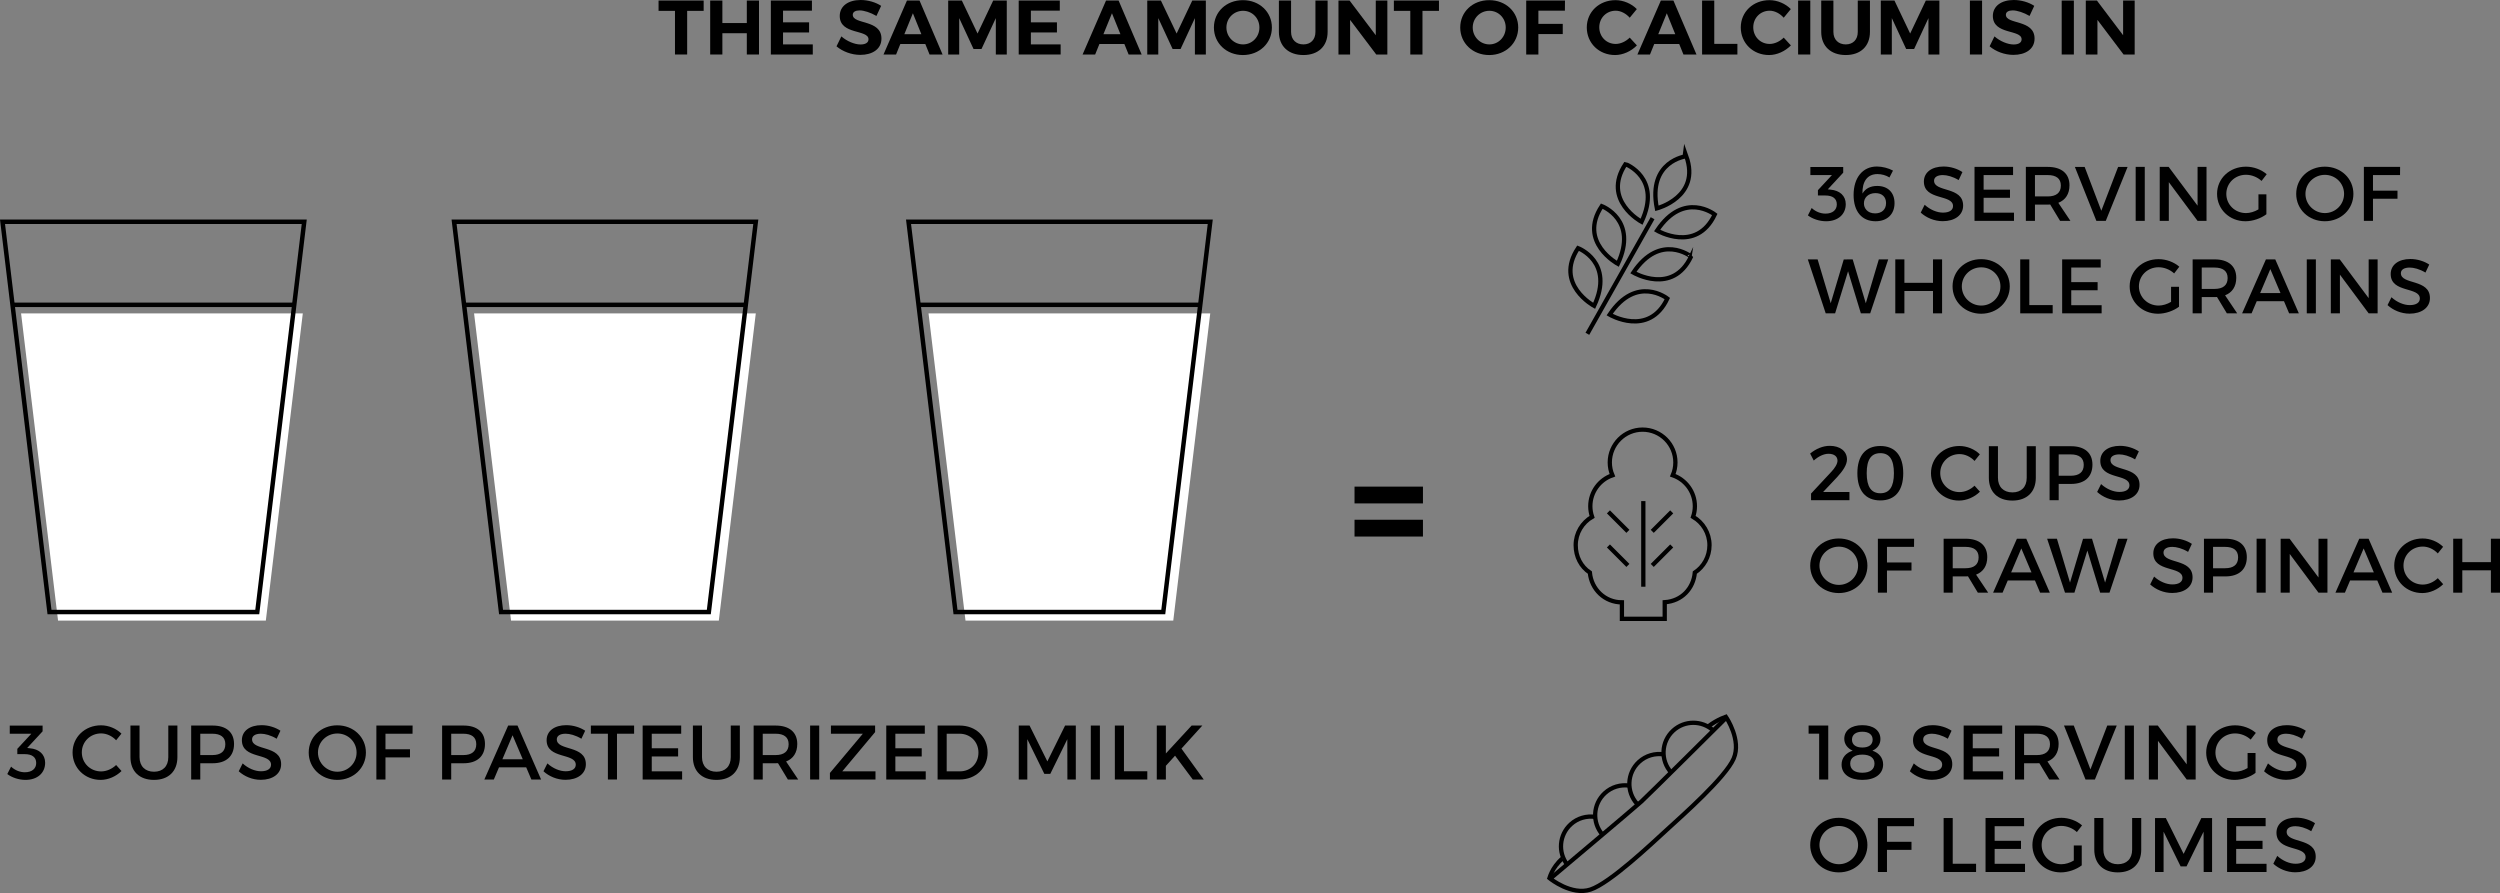 <?xml version="1.0" encoding="utf-8"?>
<!-- Generator: Adobe Illustrator 17.0.0, SVG Export Plug-In . SVG Version: 6.00 Build 0)  -->
<!DOCTYPE svg PUBLIC "-//W3C//DTD SVG 1.1//EN" "http://www.w3.org/Graphics/SVG/1.1/DTD/svg11.dtd">
<svg version="1.1" id="Layer_1" xmlns="http://www.w3.org/2000/svg" xmlns:xlink="http://www.w3.org/1999/xlink" x="0px" y="0px"
	 width="583.885px" height="208.578px" viewBox="0 0 583.885 208.578" enable-background="new 0 0 583.885 208.578"
	 xml:space="preserve">
<rect x="0" y="0" width="583.885" height="208.578" fill="#808080" stroke="none"/>
<g>
	<g>
		<path d="M160.489,2.538v10.191h-2.845V2.538h-3.835V0.126h10.533v2.412H160.489z"/>
		<path d="M174.421,12.729V7.76h-5.708v4.97h-2.845V0.126h2.845v5.257h5.708V0.126h2.845v12.604H174.421z"/>
		<path d="M182.879,2.484v2.737h6.086V7.58h-6.086v2.791h6.95v2.358h-9.795V0.126h9.597v2.358H182.879z"/>
		<path d="M205.795,1.368l-1.099,2.358c-1.332-0.792-2.916-1.296-3.925-1.296c-0.954,0-1.603,0.342-1.603,1.026
			c0,2.322,6.716,1.026,6.698,5.563c0,2.467-2.143,3.799-4.934,3.799c-2.07,0-4.142-0.792-5.563-1.998l1.134-2.323
			c1.297,1.152,3.133,1.891,4.466,1.891c1.17,0,1.872-0.432,1.872-1.206c0-2.377-6.716-0.99-6.716-5.456
			c0-2.286,1.963-3.727,4.88-3.727C202.771,0,204.534,0.54,205.795,1.368z"/>
		<path d="M210.275,10.281l-0.99,2.448h-2.935l5.474-12.604h2.935l5.384,12.604h-3.043l-0.99-2.448H210.275z M213.209,3.097
			l-1.998,4.897h3.979L213.209,3.097z"/>
		<path d="M232.579,12.729V4.23l-3.349,7.221h-1.854l-3.35-7.221v8.499h-2.574V0.126h3.187l3.673,7.706l3.655-7.706h3.169v12.604
			H232.579z"/>
		<path d="M240.767,2.484v2.737h6.086V7.58h-6.086v2.791h6.95v2.358h-9.795V0.126h9.597v2.358H240.767z"/>
		<path d="M256.769,10.281l-0.99,2.448h-2.935l5.474-12.604h2.935l5.384,12.604h-3.043l-0.99-2.448H256.769z M259.703,3.097
			l-1.998,4.897h3.979L259.703,3.097z"/>
		<path d="M279.073,12.729V4.23l-3.349,7.221h-1.854l-3.35-7.221v8.499h-2.574V0.126h3.187l3.673,7.706l3.655-7.706h3.169v12.604
			H279.073z"/>
		<path d="M297.056,6.428c0,3.637-2.917,6.428-6.771,6.428c-3.853,0-6.77-2.772-6.77-6.428c0-3.673,2.917-6.392,6.77-6.392
			C294.139,0.036,297.056,2.772,297.056,6.428z M286.433,6.428c0,2.215,1.782,3.943,3.889,3.943s3.817-1.729,3.817-3.943
			s-1.711-3.907-3.817-3.907C288.198,2.521,286.433,4.213,286.433,6.428z"/>
		<path d="M310.07,7.454c0,3.331-2.179,5.401-5.654,5.401c-3.493,0-5.726-2.07-5.726-5.401V0.126h2.845v7.328
			c0,1.818,1.188,2.917,2.881,2.917s2.809-1.099,2.809-2.917V0.126h2.846V7.454z"/>
		<path d="M321.427,12.729l-6.104-8.084v8.084h-2.719V0.126h2.593l6.122,8.103V0.126h2.701v12.604H321.427z"/>
		<path d="M332.225,2.538v10.191h-2.845V2.538h-3.836V0.126h10.533v2.412H332.225z"/>
		<path d="M354.584,6.428c0,3.637-2.917,6.428-6.771,6.428c-3.853,0-6.77-2.772-6.77-6.428c0-3.673,2.917-6.392,6.77-6.392
			C351.667,0.036,354.584,2.772,354.584,6.428z M343.961,6.428c0,2.215,1.782,3.943,3.889,3.943s3.817-1.729,3.817-3.943
			s-1.711-3.907-3.817-3.907C345.725,2.521,343.961,4.213,343.961,6.428z"/>
		<path d="M359.297,2.484v3.097h5.689v2.377h-5.689v4.771h-2.845V0.126h9.057l-0.019,2.358H359.297z"/>
		<path d="M382.285,2.124l-1.656,2.017c-0.865-0.99-2.107-1.639-3.277-1.639c-2.161,0-3.835,1.675-3.835,3.872
			c0,2.196,1.674,3.889,3.835,3.889c1.134,0,2.377-0.576,3.277-1.477l1.674,1.818c-1.332,1.369-3.259,2.251-5.096,2.251
			c-3.763,0-6.607-2.791-6.607-6.446c0-3.637,2.898-6.373,6.716-6.373C379.134,0.036,381.043,0.846,382.285,2.124z"/>
		<path d="M386.351,10.281l-0.99,2.448h-2.935L387.9,0.126h2.935l5.384,12.604h-3.043l-0.99-2.448H386.351z M389.286,3.097
			l-1.998,4.897h3.979L389.286,3.097z"/>
		<path d="M405.775,10.245v2.484h-8.246V0.126h2.845v10.119H405.775z"/>
		<path d="M418.25,2.124l-1.656,2.017c-0.865-0.99-2.107-1.639-3.277-1.639c-2.161,0-3.835,1.675-3.835,3.872
			c0,2.196,1.674,3.889,3.835,3.889c1.134,0,2.377-0.576,3.277-1.477l1.674,1.818c-1.332,1.369-3.259,2.251-5.096,2.251
			c-3.763,0-6.607-2.791-6.607-6.446c0-3.637,2.898-6.373,6.716-6.373C415.098,0.036,417.008,0.846,418.25,2.124z"/>
		<path d="M419.957,12.729V0.126h2.845v12.604H419.957z"/>
		<path d="M436.734,7.454c0,3.331-2.178,5.401-5.653,5.401c-3.493,0-5.726-2.07-5.726-5.401V0.126h2.845v7.328
			c0,1.818,1.188,2.917,2.881,2.917s2.809-1.099,2.809-2.917V0.126h2.845V7.454z"/>
		<path d="M450.396,12.729V4.23l-3.349,7.221h-1.854l-3.35-7.221v8.499h-2.574V0.126h3.187l3.673,7.706l3.655-7.706h3.169v12.604
			H450.396z"/>
		<path d="M460.078,12.729V0.126h2.845v12.604H460.078z"/>
		<path d="M475.109,1.368l-1.099,2.358c-1.332-0.792-2.917-1.296-3.925-1.296c-0.954,0-1.603,0.342-1.603,1.026
			c0,2.322,6.716,1.026,6.698,5.563c0,2.467-2.143,3.799-4.934,3.799c-2.07,0-4.142-0.792-5.563-1.998l1.134-2.323
			c1.297,1.152,3.133,1.891,4.466,1.891c1.17,0,1.872-0.432,1.872-1.206c0-2.377-6.716-0.99-6.716-5.456
			c0-2.286,1.963-3.727,4.88-3.727C472.085,0,473.848,0.54,475.109,1.368z"/>
		<path d="M481.515,12.729V0.126h2.845v12.604H481.515z"/>
		<path d="M495.97,12.729l-6.104-8.084v8.084h-2.719V0.126h2.593l6.121,8.103V0.126h2.701v12.604H495.97z"/>
	</g>
</g>
<g>
	<path d="M316.355,117.574v-3.923h15.981v3.923H316.355z M316.355,125.313v-3.924h15.981v3.924H316.355z"/>
</g>
<g>
	<polygon fill="#FFFFFF" points="4.922,73.194 70.721,73.194 62.085,144.945 13.559,144.945 	"/>
	<polygon fill="#FFFFFF" points="110.72,73.194 176.519,73.194 167.883,144.945 119.357,144.945 	"/>
	<polygon fill="#FFFFFF" points="216.86,73.194 282.659,73.194 274.022,144.945 225.497,144.945 	"/>
	<g>
		<g>
			<g id="Illlatte">
				<polygon fill="none" stroke="#000000" stroke-width="1.043" stroke-miterlimit="10" points="271.688,142.945 223.162,142.945 
					212.191,51.801 282.659,51.801 				"/>
				
					<line fill="none" stroke="#000000" stroke-width="1.043" stroke-miterlimit="10" x1="280.325" y1="71.194" x2="214.526" y2="71.194"/>
			</g>
			<g id="Illlatte_1_">
				<polygon fill="none" stroke="#000000" stroke-width="1.043" stroke-miterlimit="10" points="165.548,142.945 117.023,142.945 
					106.052,51.801 176.519,51.801 				"/>
				
					<line fill="none" stroke="#000000" stroke-width="1.043" stroke-miterlimit="10" x1="174.185" y1="71.194" x2="108.386" y2="71.194"/>
			</g>
			<g id="Illlatte_2_">
				<polygon fill="none" stroke="#000000" stroke-width="1.043" stroke-miterlimit="10" points="60.085,142.945 11.559,142.945 
					0.588,51.801 71.056,51.801 				"/>
				
					<line fill="none" stroke="#000000" stroke-width="1.043" stroke-miterlimit="10" x1="68.721" y1="71.194" x2="2.922" y2="71.194"/>
			</g>
		</g>
		<g>
			<path d="M6.996,174.766c2.107,0.18,3.548,1.404,3.548,3.385c0,2.359-1.783,3.997-4.592,3.997c-1.549,0-3.169-0.54-4.249-1.368
				l0.882-1.729c0.9,0.847,2.07,1.314,3.223,1.314c1.675,0,2.647-0.864,2.647-2.16c0-1.369-0.99-2.071-2.665-2.071H4.044v-1.242
				l3.276-3.529H2.279v-1.891h7.67v1.333l-3.601,3.889L6.996,174.766z"/>
			<path d="M28.364,171.345l-1.242,1.549c-0.918-0.991-2.232-1.603-3.511-1.603c-2.521,0-4.502,1.944-4.502,4.429
				c0,2.485,1.981,4.447,4.502,4.447c1.26,0,2.557-0.576,3.511-1.494l1.261,1.404c-1.278,1.261-3.098,2.07-4.88,2.07
				c-3.691,0-6.554-2.79-6.554-6.409c0-3.583,2.898-6.338,6.626-6.338C25.357,169.401,27.139,170.139,28.364,171.345z"/>
			<path d="M41.432,176.836c0,3.295-2.071,5.312-5.474,5.312c-3.403,0-5.492-2.017-5.492-5.312v-7.382h2.125v7.382
				c0,2.125,1.314,3.403,3.385,3.403c2.053,0,3.331-1.261,3.331-3.403v-7.382h2.125V176.836z"/>
			<path d="M49.674,169.455c3.169,0,4.987,1.566,4.987,4.304c0,2.845-1.818,4.501-4.987,4.501h-2.898v3.799H44.65v-12.604H49.674z
				 M46.775,176.351h2.809c1.944,0,3.043-0.829,3.043-2.539c0-1.656-1.099-2.449-3.043-2.449h-2.809V176.351z"/>
			<path d="M65.497,170.661l-0.882,1.873c-1.369-0.828-2.737-1.171-3.691-1.171c-1.242,0-2.053,0.469-2.053,1.314
				c0,2.755,6.806,1.278,6.788,5.816c0,2.25-1.98,3.637-4.754,3.637c-1.98,0-3.853-0.811-5.149-1.999l0.919-1.836
				c1.296,1.188,2.917,1.836,4.267,1.836c1.477,0,2.359-0.558,2.359-1.53c0-2.809-6.807-1.242-6.807-5.726
				c0-2.16,1.854-3.511,4.592-3.511C62.724,169.365,64.327,169.886,65.497,170.661z"/>
			<path d="M85.46,175.756c0,3.602-2.916,6.392-6.68,6.392c-3.763,0-6.68-2.79-6.68-6.392c0-3.619,2.917-6.355,6.68-6.355
				C82.544,169.401,85.46,172.156,85.46,175.756z M74.261,175.756c0,2.503,2.071,4.483,4.538,4.483s4.483-1.98,4.483-4.483
				s-2.017-4.447-4.483-4.447C76.313,171.309,74.261,173.253,74.261,175.756z"/>
			<path d="M90.029,171.363V175h5.726v1.891h-5.726v5.167h-2.125v-12.604h8.463l-0.019,1.908H90.029z"/>
			<path d="M108.281,169.455c3.169,0,4.987,1.566,4.987,4.304c0,2.845-1.818,4.501-4.987,4.501h-2.898v3.799h-2.125v-12.604H108.281
				z M105.383,176.351h2.809c1.944,0,3.043-0.829,3.043-2.539c0-1.656-1.099-2.449-3.043-2.449h-2.809V176.351z"/>
			<path d="M116.543,179.213l-1.207,2.845h-2.215l5.564-12.604h2.179l5.509,12.604h-2.269l-1.206-2.845H116.543z M119.712,171.723
				l-2.377,5.6h4.753L119.712,171.723z"/>
			<path d="M136.669,170.661l-0.882,1.873c-1.369-0.828-2.737-1.171-3.691-1.171c-1.242,0-2.053,0.469-2.053,1.314
				c0,2.755,6.806,1.278,6.788,5.816c0,2.25-1.98,3.637-4.754,3.637c-1.98,0-3.853-0.811-5.149-1.999l0.919-1.836
				c1.296,1.188,2.917,1.836,4.267,1.836c1.477,0,2.359-0.558,2.359-1.53c0-2.809-6.807-1.242-6.807-5.726
				c0-2.16,1.854-3.511,4.592-3.511C133.896,169.365,135.499,169.886,136.669,170.661z"/>
			<path d="M144.1,171.363v10.695h-2.124v-10.695h-3.979v-1.908h10.101v1.908H144.1z"/>
			<path d="M152.219,171.363v3.403h6.157v1.908h-6.157v3.476h7.094v1.908h-9.219v-12.604h9.003v1.908H152.219z"/>
			<path d="M172.795,176.836c0,3.295-2.071,5.312-5.474,5.312c-3.403,0-5.492-2.017-5.492-5.312v-7.382h2.125v7.382
				c0,2.125,1.314,3.403,3.385,3.403c2.053,0,3.331-1.261,3.331-3.403v-7.382h2.125V176.836z"/>
			<path d="M181.704,178.241c-0.181,0.019-0.379,0.019-0.576,0.019h-2.989v3.799h-2.125v-12.604h5.114
				c3.223,0,5.077,1.566,5.077,4.304c0,2.017-0.937,3.438-2.611,4.087l2.827,4.213h-2.412L181.704,178.241z M181.128,176.351
				c1.944,0,3.061-0.829,3.061-2.539c0-1.656-1.116-2.449-3.061-2.449h-2.989v4.988H181.128z"/>
			<path d="M189.207,182.058v-12.604h2.125v12.604H189.207z"/>
			<path d="M196.714,180.15h7.761v1.908h-10.642v-1.53l7.688-9.165h-7.454v-1.908h10.317v1.53L196.714,180.15z"/>
			<path d="M209.115,171.363v3.403h6.157v1.908h-6.157v3.476h7.094v1.908h-9.219v-12.604h9.003v1.908H209.115z"/>
			<path d="M224.146,169.455c3.781,0,6.518,2.646,6.518,6.302c0,3.637-2.755,6.302-6.571,6.302h-5.114v-12.604H224.146z
				 M221.103,180.15h3.097c2.449,0,4.321-1.818,4.321-4.375c0-2.575-1.927-4.412-4.411-4.412h-3.007V180.15z"/>
			<path d="M249.294,182.058l-0.018-9.417l-3.979,8.103h-1.386l-3.979-8.103v9.417h-1.999v-12.604h2.521l4.159,8.372l4.141-8.372
				h2.503v12.604H249.294z"/>
			<path d="M254.761,182.058v-12.604h2.125v12.604H254.761z"/>
			<path d="M267.958,180.131v1.927h-7.58v-12.604h2.125v10.677H267.958z"/>
			<path d="M274.437,176.495l-2.143,2.358v3.205h-2.125v-12.604h2.125v6.518l6.014-6.518h2.503l-4.88,5.384l5.204,7.22h-2.557
				L274.437,176.495z"/>
		</g>
	</g>
</g>
<g>
	<line fill="none" stroke="#000000" stroke-miterlimit="10" x1="370.737" y1="77.96" x2="385.969" y2="50.965"/>
	<path fill="none" stroke="#000000" stroke-miterlimit="10" d="M386.97,48.67c0,0,10.279-2.658,6.874-12.183
		C393.844,36.487,384.763,37.559,386.97,48.67z"/>
	<g>
		<path fill="none" stroke="#000000" stroke-miterlimit="10" d="M387.018,53.847c0,0,9.148,5.389,13.475-3.754
			C400.493,50.093,393.314,44.429,387.018,53.847z"/>
		<path fill="none" stroke="#000000" stroke-miterlimit="10" d="M381.479,63.663c0,0,9.148,5.389,13.475-3.754
			C394.954,59.909,387.775,54.246,381.479,63.663z"/>
		<path fill="none" stroke="#000000" stroke-miterlimit="10" d="M375.94,73.48c0,0,9.148,5.389,13.475-3.754
			C389.415,69.726,382.237,64.062,375.94,73.48z"/>
	</g>
	<g>
		<path fill="none" stroke="#000000" stroke-miterlimit="10" d="M383.393,51.801c0,0-9.343-5.044-3.754-13.475
			C379.639,38.326,388.198,41.543,383.393,51.801z"/>
		<path fill="none" stroke="#000000" stroke-miterlimit="10" d="M377.854,61.618c0,0-9.343-5.044-3.754-13.475
			C374.1,48.143,382.659,51.359,377.854,61.618z"/>
		<path fill="none" stroke="#000000" stroke-miterlimit="10" d="M372.315,71.434c0,0-9.343-5.044-3.754-13.475
			C368.561,57.959,377.121,61.176,372.315,71.434z"/>
	</g>
</g>
<g>
	<path d="M427.535,44.292c2.107,0.18,3.548,1.404,3.548,3.385c0,2.359-1.783,3.997-4.592,3.997c-1.549,0-3.169-0.54-4.249-1.368
		l0.882-1.729c0.9,0.846,2.07,1.314,3.223,1.314c1.675,0,2.647-0.864,2.647-2.161c0-1.369-0.99-2.071-2.665-2.071h-1.746v-1.242
		l3.276-3.529h-5.041v-1.891h7.67v1.333l-3.601,3.889L427.535,44.292z"/>
	<path d="M442.117,39.845l-0.829,1.602c-0.773-0.504-1.836-0.792-2.79-0.792c-2.449,0-3.583,1.836-3.512,4.555
		c0.667-1.17,1.854-1.782,3.439-1.782c2.521,0,4.051,1.566,4.051,4.015c0,2.611-1.746,4.231-4.429,4.231
		c-3.188,0-5.132-2.269-5.132-6.14c0-4.015,2.106-6.644,5.438-6.644C439.595,38.89,441.091,39.269,442.117,39.845z M435.329,47.497
		c-0.019,1.099,0.792,2.341,2.61,2.341c1.53,0,2.557-0.882,2.557-2.413c0-1.44-0.937-2.323-2.467-2.323
		C436.319,45.102,435.31,46.2,435.329,47.497z"/>
	<path d="M458.334,40.187l-0.882,1.873c-1.369-0.828-2.737-1.17-3.691-1.17c-1.242,0-2.053,0.468-2.053,1.314
		c0,2.755,6.806,1.278,6.788,5.816c0,2.25-1.98,3.637-4.753,3.637c-1.981,0-3.854-0.811-5.15-1.999l0.919-1.836
		c1.296,1.188,2.917,1.836,4.267,1.836c1.477,0,2.359-0.558,2.359-1.53c0-2.809-6.807-1.242-6.807-5.726
		c0-2.161,1.854-3.511,4.592-3.511C455.561,38.89,457.164,39.412,458.334,40.187z"/>
	<path d="M463.282,40.889v3.403h6.158V46.2h-6.158v3.475h7.094v1.909h-9.219V38.98h9.003v1.908H463.282z"/>
	<path d="M478.835,47.767c-0.18,0.018-0.378,0.018-0.576,0.018h-2.988v3.799h-2.125V38.98h5.113c3.224,0,5.078,1.566,5.078,4.303
		c0,2.017-0.937,3.439-2.611,4.087l2.827,4.213h-2.413L478.835,47.767z M478.259,45.876c1.945,0,3.062-0.829,3.062-2.539
		c0-1.656-1.116-2.449-3.062-2.449h-2.988v4.988H478.259z"/>
	<path d="M489.616,51.584l-5.023-12.604h2.287l3.889,10.245l3.926-10.245h2.215l-5.096,12.604H489.616z"/>
	<path d="M498.795,51.584V38.98h2.125v12.604H498.795z"/>
	<path d="M513.252,51.584l-6.716-9.039v9.039h-2.125V38.98h2.089l6.752,9.057V38.98h2.089v12.604H513.252z"/>
	<path d="M529.326,45.39v4.646c-1.278,0.972-3.169,1.638-4.897,1.638c-3.728,0-6.626-2.791-6.626-6.392s2.935-6.356,6.752-6.356
		c1.801,0,3.601,0.684,4.844,1.765l-1.207,1.566c-0.972-0.9-2.322-1.44-3.637-1.44c-2.575,0-4.592,1.962-4.592,4.465
		c0,2.521,2.035,4.483,4.609,4.483c0.937,0,1.999-0.324,2.899-0.864V45.39H529.326z"/>
	<path d="M549.647,45.282c0,3.601-2.916,6.392-6.68,6.392c-3.763,0-6.68-2.791-6.68-6.392c0-3.619,2.917-6.356,6.68-6.356
		C546.731,38.926,549.647,41.681,549.647,45.282z M538.448,45.282c0,2.502,2.071,4.483,4.538,4.483s4.483-1.981,4.483-4.483
		c0-2.503-2.017-4.447-4.483-4.447C540.501,40.835,538.448,42.779,538.448,45.282z"/>
	<path d="M554.218,40.889v3.637h5.726v1.891h-5.726v5.167h-2.125V38.98h8.463l-0.019,1.908H554.218z"/>
	<path d="M434.611,73.184l-2.988-9.831l-3.025,9.831h-2.196l-4.178-12.604h2.287l3.061,10.245l3.043-10.227l2.089-0.018
		l3.061,10.245l3.043-10.245h2.197l-4.214,12.604H434.611z"/>
	<path d="M451.459,73.184v-5.222h-6.68v5.222h-2.125V60.58h2.125v5.474h6.68V60.58h2.125v12.604H451.459z"/>
	<path d="M469.387,66.882c0,3.601-2.916,6.392-6.68,6.392c-3.763,0-6.68-2.791-6.68-6.392c0-3.619,2.917-6.356,6.68-6.356
		C466.471,60.526,469.387,63.281,469.387,66.882z M458.188,66.882c0,2.502,2.071,4.483,4.538,4.483s4.483-1.981,4.483-4.483
		c0-2.503-2.017-4.447-4.483-4.447C460.241,62.435,458.188,64.379,458.188,66.882z"/>
	<path d="M479.412,71.257v1.927h-7.58V60.58h2.125v10.677H479.412z"/>
	<path d="M483.749,62.489v3.403h6.158V67.8h-6.158v3.475h7.094v1.909h-9.219V60.58h9.003v1.909H483.749z"/>
	<path d="M508.915,66.99v4.646c-1.278,0.972-3.169,1.638-4.897,1.638c-3.728,0-6.626-2.791-6.626-6.392s2.935-6.356,6.752-6.356
		c1.801,0,3.601,0.684,4.844,1.765l-1.207,1.566c-0.972-0.9-2.322-1.44-3.637-1.44c-2.575,0-4.592,1.962-4.592,4.465
		c0,2.521,2.035,4.483,4.609,4.483c0.937,0,1.999-0.324,2.899-0.864V66.99H508.915z"/>
	<path d="M517.788,69.367c-0.181,0.018-0.379,0.018-0.576,0.018h-2.989v3.799h-2.125V60.58h5.114c3.223,0,5.077,1.567,5.077,4.304
		c0,2.017-0.937,3.439-2.611,4.087l2.827,4.213h-2.412L517.788,69.367z M517.212,67.477c1.944,0,3.061-0.829,3.061-2.539
		c0-1.656-1.116-2.449-3.061-2.449h-2.989v4.988H517.212z"/>
	<path d="M527.074,70.339l-1.207,2.845h-2.215l5.564-12.604h2.179l5.509,12.604h-2.269l-1.206-2.845H527.074z M530.243,62.849
		l-2.377,5.6h4.753L530.243,62.849z"/>
	<path d="M538.755,73.184V60.58h2.125v12.604H538.755z"/>
	<path d="M553.212,73.184l-6.716-9.039v9.039h-2.125V60.58h2.089l6.752,9.057V60.58h2.089v12.604H553.212z"/>
	<path d="M567.359,61.787l-0.882,1.873c-1.369-0.828-2.737-1.17-3.691-1.17c-1.242,0-2.053,0.468-2.053,1.314
		c0,2.755,6.806,1.278,6.788,5.816c0,2.25-1.98,3.637-4.753,3.637c-1.981,0-3.854-0.81-5.15-1.999l0.919-1.836
		c1.296,1.188,2.917,1.836,4.267,1.836c1.477,0,2.359-0.558,2.359-1.53c0-2.809-6.807-1.242-6.807-5.726
		c0-2.161,1.854-3.511,4.592-3.511C564.587,60.49,566.189,61.013,567.359,61.787z"/>
</g>
<g>
	<path fill="none" stroke="#000000" stroke-miterlimit="10" d="M399.258,127.334c0-2.833-1.541-5.3-3.827-6.626
		c0.265-0.776,0.415-1.606,0.415-2.472c0-3.354-2.159-6.197-5.16-7.235c0.393-0.921,0.611-1.935,0.611-3
		c0-4.231-3.43-7.662-7.662-7.662c-4.231,0-7.662,3.43-7.662,7.662c0,1.065,0.218,2.078,0.611,3c-3.001,1.038-5.16,3.881-5.16,7.235
		c0,0.866,0.15,1.696,0.415,2.472c-2.286,1.326-3.827,3.793-3.827,6.626c0,2.674,1.23,5.025,3.306,6.395
		c0.358,3.899,3.484,6.952,7.484,6.952v3.85h10v-3.879c4-0.273,6.693-3.211,7.034-6.924
		C397.914,132.358,399.258,130.007,399.258,127.334z"/>
	<line fill="none" stroke="#000000" stroke-miterlimit="10" x1="383.804" y1="137.032" x2="383.804" y2="117.032"/>
	<line fill="none" stroke="#000000" stroke-miterlimit="10" x1="385.888" y1="132.057" x2="390.436" y2="127.509"/>
	<line fill="none" stroke="#000000" stroke-miterlimit="10" x1="385.888" y1="124.096" x2="390.436" y2="119.548"/>
	<line fill="none" stroke="#000000" stroke-miterlimit="10" x1="375.653" y1="119.548" x2="380.201" y2="124.096"/>
	<line fill="none" stroke="#000000" stroke-miterlimit="10" x1="375.653" y1="127.509" x2="380.201" y2="132.057"/>
</g>
<g>
	<path d="M431.371,107.296c0,1.278-0.973,2.7-2.305,4.141l-3.277,3.476h6.158v1.908h-8.967v-1.548l4.646-4.988
		c0.918-0.936,1.53-1.962,1.53-2.683c0-1.008-0.792-1.62-2.106-1.62c-1.099,0-2.377,0.612-3.439,1.584l-0.847-1.638
		c1.369-1.117,2.972-1.801,4.592-1.801C429.732,104.127,431.371,105.37,431.371,107.296z"/>
	<path d="M444.51,110.519c0,4.087-1.908,6.356-5.348,6.356c-3.457,0-5.365-2.27-5.365-6.356s1.908-6.355,5.365-6.355
		C442.602,104.164,444.51,106.432,444.51,110.519z M435.976,110.519c0,3.188,1.062,4.682,3.187,4.682
		c2.107,0,3.169-1.494,3.169-4.682c0-3.205-1.062-4.682-3.169-4.682C437.039,105.837,435.976,107.314,435.976,110.519z"/>
	<path d="M462.403,106.108l-1.242,1.549c-0.918-0.991-2.232-1.603-3.511-1.603c-2.521,0-4.502,1.944-4.502,4.429
		c0,2.485,1.981,4.447,4.502,4.447c1.26,0,2.557-0.576,3.511-1.494l1.261,1.404c-1.278,1.261-3.098,2.07-4.88,2.07
		c-3.691,0-6.554-2.79-6.554-6.409c0-3.583,2.898-6.338,6.626-6.338C459.396,104.164,461.178,104.902,462.403,106.108z"/>
	<path d="M475.471,111.599c0,3.295-2.071,5.312-5.474,5.312c-3.403,0-5.492-2.017-5.492-5.312v-7.382h2.125v7.382
		c0,2.125,1.314,3.403,3.385,3.403c2.053,0,3.331-1.261,3.331-3.403v-7.382h2.125V111.599z"/>
	<path d="M483.713,104.217c3.169,0,4.987,1.566,4.987,4.304c0,2.845-1.818,4.501-4.987,4.501h-2.898v3.799h-2.125v-12.604H483.713z
		 M480.814,111.114h2.809c1.944,0,3.043-0.829,3.043-2.539c0-1.656-1.099-2.449-3.043-2.449h-2.809V111.114z"/>
	<path d="M499.536,105.423l-0.882,1.873c-1.369-0.828-2.737-1.171-3.691-1.171c-1.242,0-2.053,0.469-2.053,1.314
		c0,2.755,6.806,1.278,6.788,5.816c0,2.25-1.98,3.637-4.754,3.637c-1.98,0-3.853-0.811-5.149-1.999l0.919-1.836
		c1.296,1.188,2.917,1.836,4.267,1.836c1.477,0,2.359-0.558,2.359-1.53c0-2.809-6.807-1.242-6.807-5.726
		c0-2.16,1.854-3.511,4.592-3.511C496.763,104.127,498.366,104.649,499.536,105.423z"/>
	<path d="M436.141,132.12c0,3.601-2.916,6.392-6.68,6.392c-3.763,0-6.68-2.791-6.68-6.392c0-3.619,2.917-6.356,6.68-6.356
		C433.225,125.763,436.141,128.518,436.141,132.12z M424.942,132.12c0,2.502,2.071,4.483,4.538,4.483s4.483-1.981,4.483-4.483
		c0-2.503-2.017-4.447-4.483-4.447C426.995,127.672,424.942,129.617,424.942,132.12z"/>
	<path d="M440.711,127.726v3.637h5.726v1.891h-5.726v5.168h-2.125v-12.604h8.463l-0.019,1.909H440.711z"/>
	<path d="M459.63,134.604c-0.18,0.018-0.378,0.018-0.576,0.018h-2.988v3.8h-2.125v-12.604h5.113c3.224,0,5.078,1.567,5.078,4.304
		c0,2.017-0.937,3.439-2.611,4.087l2.827,4.214h-2.413L459.63,134.604z M459.053,132.713c1.945,0,3.062-0.828,3.062-2.539
		c0-1.656-1.116-2.448-3.062-2.448h-2.988v4.987H459.053z"/>
	<path d="M468.917,135.577l-1.207,2.845h-2.215l5.564-12.604h2.179l5.509,12.604h-2.269l-1.206-2.845H468.917z M472.086,128.086
		l-2.377,5.6h4.753L472.086,128.086z"/>
	<path d="M490.501,138.421l-2.988-9.831l-3.025,9.831h-2.196l-4.178-12.604h2.287l3.061,10.245l3.043-10.227l2.089-0.019
		l3.061,10.245l3.043-10.245h2.197l-4.214,12.604H490.501z"/>
	<path d="M511.92,127.024l-0.882,1.872c-1.369-0.828-2.737-1.17-3.691-1.17c-1.242,0-2.053,0.468-2.053,1.314
		c0,2.755,6.806,1.278,6.788,5.815c0,2.251-1.98,3.637-4.753,3.637c-1.981,0-3.854-0.81-5.15-1.998l0.919-1.837
		c1.296,1.188,2.917,1.837,4.267,1.837c1.477,0,2.359-0.559,2.359-1.53c0-2.81-6.807-1.242-6.807-5.726
		c0-2.161,1.854-3.512,4.592-3.512C509.147,125.727,510.75,126.25,511.92,127.024z"/>
	<path d="M519.766,125.817c3.169,0,4.988,1.567,4.988,4.304c0,2.845-1.819,4.501-4.988,4.501h-2.898v3.8h-2.125v-12.604H519.766z
		 M516.868,132.713h2.809c1.944,0,3.043-0.828,3.043-2.539c0-1.656-1.099-2.448-3.043-2.448h-2.809V132.713z"/>
	<path d="M527.037,138.421v-12.604h2.125v12.604H527.037z"/>
	<path d="M541.494,138.421l-6.716-9.039v9.039h-2.125v-12.604h2.089l6.752,9.058v-9.058h2.089v12.604H541.494z"/>
	<path d="M548.872,135.577l-1.207,2.845h-2.215l5.564-12.604h2.179l5.509,12.604h-2.269l-1.206-2.845H548.872z M552.041,128.086
		l-2.377,5.6h4.753L552.041,128.086z"/>
	<path d="M570.599,127.708l-1.242,1.549c-0.918-0.99-2.232-1.603-3.511-1.603c-2.521,0-4.502,1.944-4.502,4.43
		c0,2.484,1.98,4.447,4.502,4.447c1.26,0,2.557-0.576,3.511-1.495l1.261,1.405c-1.278,1.26-3.098,2.07-4.88,2.07
		c-3.691,0-6.554-2.791-6.554-6.41c0-3.583,2.898-6.338,6.626-6.338C567.593,125.763,569.376,126.501,570.599,127.708z"/>
	<path d="M581.76,138.421V133.2h-6.68v5.222h-2.125v-12.604h2.125v5.474h6.68v-5.474h2.125v12.604H581.76z"/>
</g>
<g>
	<g>
		<path fill="none" stroke="#000000" stroke-miterlimit="10" d="M366.005,201.897c-2.171-2.833-1.851-6.906,0.832-9.36
			c1.612-1.475,3.731-2.047,5.735-1.746"/>
		<path fill="none" stroke="#000000" stroke-miterlimit="10" d="M374.27,194.94c-2.475-2.838-2.244-7.149,0.55-9.704
			c1.595-1.459,3.685-2.035,5.671-1.755"/>
		<path fill="none" stroke="#000000" stroke-miterlimit="10" d="M382.523,187.931c-0.053-0.055-0.106-0.11-0.158-0.167
			c-2.594-2.835-2.397-7.237,0.438-9.83c1.612-1.475,3.73-2.047,5.735-1.746"/>
		<path fill="none" stroke="#000000" stroke-miterlimit="10" d="M390.348,180.462c-2.594-2.835-2.397-7.237,0.438-9.83
			c2.658-2.431,6.693-2.411,9.323-0.063"/>
	</g>
	<path fill="none" stroke="#000000" stroke-miterlimit="10" d="M383.356,187.197c-1.758,1.608-21.292,18.024-21.292,18.024
		s4.961,3.997,9.4,2.536c4.565-1.503,14.281-10.717,17.902-14.029c3.516-3.216,13.643-12.151,15.546-16.564
		c1.85-4.291-1.71-9.57-1.71-9.57S385.114,185.589,383.356,187.197z"/>
	<path fill="#F7F3E4" stroke="#000000" stroke-miterlimit="10" d="M361.826,205.31c0,0,0.553-2.618,3.092-4.823"/>
	<path fill="#F7F3E4" stroke="#000000" stroke-miterlimit="10" d="M403.369,167.319c0,0-2.158,0.597-4.462,2.389"/>
</g>
<g>
	<path d="M424.871,182.058v-10.713h-2.467v-1.891h4.591v12.604H424.871z"/>
	<path d="M439.182,172.624c0,1.225-0.702,2.179-1.873,2.701c1.53,0.504,2.503,1.674,2.503,3.204c0,2.251-1.872,3.619-4.861,3.619
		c-2.971,0-4.844-1.368-4.844-3.583c0-1.548,0.99-2.736,2.593-3.24c-1.225-0.559-1.962-1.549-1.962-2.773
		c0-1.98,1.638-3.187,4.213-3.187C437.544,169.365,439.182,170.607,439.182,172.624z M432.124,178.332
		c0,1.368,1.026,2.143,2.827,2.143s2.845-0.774,2.845-2.143c0-1.314-1.044-2.089-2.845-2.089
		C433.169,176.243,432.124,177.017,432.124,178.332z M432.538,172.75c0,1.17,0.9,1.837,2.413,1.837c1.53,0,2.413-0.667,2.413-1.837
		s-0.883-1.854-2.413-1.854C433.438,170.895,432.538,171.58,432.538,172.75z"/>
	<path d="M455.797,170.661l-0.882,1.873c-1.369-0.828-2.737-1.171-3.691-1.171c-1.242,0-2.053,0.469-2.053,1.314
		c0,2.755,6.806,1.278,6.788,5.816c0,2.25-1.98,3.637-4.753,3.637c-1.981,0-3.854-0.811-5.15-1.999l0.919-1.836
		c1.296,1.188,2.917,1.836,4.267,1.836c1.477,0,2.359-0.558,2.359-1.53c0-2.809-6.807-1.242-6.807-5.726
		c0-2.16,1.854-3.511,4.592-3.511C453.024,169.365,454.627,169.886,455.797,170.661z"/>
	<path d="M460.745,171.363v3.403h6.158v1.908h-6.158v3.476h7.094v1.908h-9.219v-12.604h9.003v1.908H460.745z"/>
	<path d="M476.298,178.241c-0.181,0.019-0.379,0.019-0.576,0.019h-2.989v3.799h-2.125v-12.604h5.114
		c3.223,0,5.077,1.566,5.077,4.304c0,2.017-0.937,3.438-2.611,4.087l2.827,4.213h-2.412L476.298,178.241z M475.721,176.351
		c1.944,0,3.061-0.829,3.061-2.539c0-1.656-1.116-2.449-3.061-2.449h-2.989v4.988H475.721z"/>
	<path d="M487.078,182.058l-5.023-12.604h2.287l3.889,10.245l3.926-10.245h2.215l-5.096,12.604H487.078z"/>
	<path d="M496.257,182.058v-12.604h2.125v12.604H496.257z"/>
	<path d="M510.714,182.058l-6.716-9.038v9.038h-2.125v-12.604h2.089l6.752,9.057v-9.057h2.089v12.604H510.714z"/>
	<path d="M526.788,175.865v4.646c-1.278,0.972-3.169,1.638-4.897,1.638c-3.728,0-6.626-2.79-6.626-6.392
		c0-3.601,2.935-6.355,6.752-6.355c1.801,0,3.601,0.684,4.844,1.765l-1.207,1.566c-0.972-0.9-2.322-1.44-3.637-1.44
		c-2.575,0-4.592,1.962-4.592,4.465c0,2.521,2.035,4.483,4.609,4.483c0.937,0,1.999-0.324,2.899-0.864v-3.511H526.788z"/>
	<path d="M538.523,170.661l-0.882,1.873c-1.369-0.828-2.737-1.171-3.691-1.171c-1.242,0-2.053,0.469-2.053,1.314
		c0,2.755,6.806,1.278,6.788,5.816c0,2.25-1.98,3.637-4.753,3.637c-1.981,0-3.854-0.811-5.15-1.999l0.919-1.836
		c1.296,1.188,2.917,1.836,4.267,1.836c1.477,0,2.359-0.558,2.359-1.53c0-2.809-6.807-1.242-6.807-5.726
		c0-2.16,1.854-3.511,4.592-3.511C535.751,169.365,537.353,169.886,538.523,170.661z"/>
	<path d="M436.141,197.357c0,3.601-2.916,6.392-6.68,6.392c-3.763,0-6.68-2.791-6.68-6.392c0-3.619,2.917-6.356,6.68-6.356
		C433.225,191,436.141,193.755,436.141,197.357z M424.942,197.357c0,2.502,2.071,4.483,4.538,4.483s4.483-1.981,4.483-4.483
		c0-2.503-2.017-4.447-4.483-4.447C426.995,192.91,424.942,194.854,424.942,197.357z"/>
	<path d="M440.711,192.963v3.637h5.726v1.891h-5.726v5.168h-2.125v-12.604h8.463l-0.019,1.909H440.711z"/>
	<path d="M461.52,201.732v1.927h-7.58v-12.604h2.125v10.678H461.52z"/>
	<path d="M465.856,192.963v3.403h6.158v1.908h-6.158v3.475h7.094v1.909h-9.219v-12.604h9.003v1.909H465.856z"/>
	<path d="M486.199,197.464v4.646c-1.278,0.973-3.169,1.639-4.897,1.639c-3.728,0-6.626-2.791-6.626-6.392
		c0-3.602,2.935-6.356,6.752-6.356c1.801,0,3.601,0.685,4.844,1.765l-1.207,1.566c-0.972-0.9-2.322-1.44-3.637-1.44
		c-2.575,0-4.592,1.963-4.592,4.466c0,2.521,2.035,4.483,4.609,4.483c0.937,0,1.999-0.324,2.899-0.864v-3.512H486.199z"/>
	<path d="M500.095,198.437c0,3.295-2.071,5.312-5.474,5.312c-3.403,0-5.492-2.017-5.492-5.312v-7.383h2.125v7.383
		c0,2.124,1.314,3.403,3.385,3.403c2.053,0,3.331-1.261,3.331-3.403v-7.383h2.125V198.437z"/>
	<path d="M514.675,203.659l-0.018-9.417l-3.979,8.103h-1.386l-3.979-8.103v9.417h-1.999v-12.604h2.521l4.159,8.373l4.141-8.373
		h2.503v12.604H514.675z"/>
	<path d="M522.268,192.963v3.403h6.158v1.908h-6.158v3.475h7.094v1.909h-9.219v-12.604h9.003v1.909H522.268z"/>
	<path d="M540.683,192.261l-0.882,1.872c-1.369-0.828-2.737-1.17-3.691-1.17c-1.242,0-2.053,0.468-2.053,1.314
		c0,2.755,6.806,1.278,6.788,5.815c0,2.251-1.98,3.637-4.753,3.637c-1.981,0-3.854-0.81-5.15-1.998l0.919-1.837
		c1.296,1.188,2.917,1.837,4.267,1.837c1.477,0,2.359-0.559,2.359-1.53c0-2.81-6.807-1.242-6.807-5.726
		c0-2.161,1.854-3.512,4.592-3.512C537.911,190.964,539.513,191.487,540.683,192.261z"/>
</g>
</svg>
